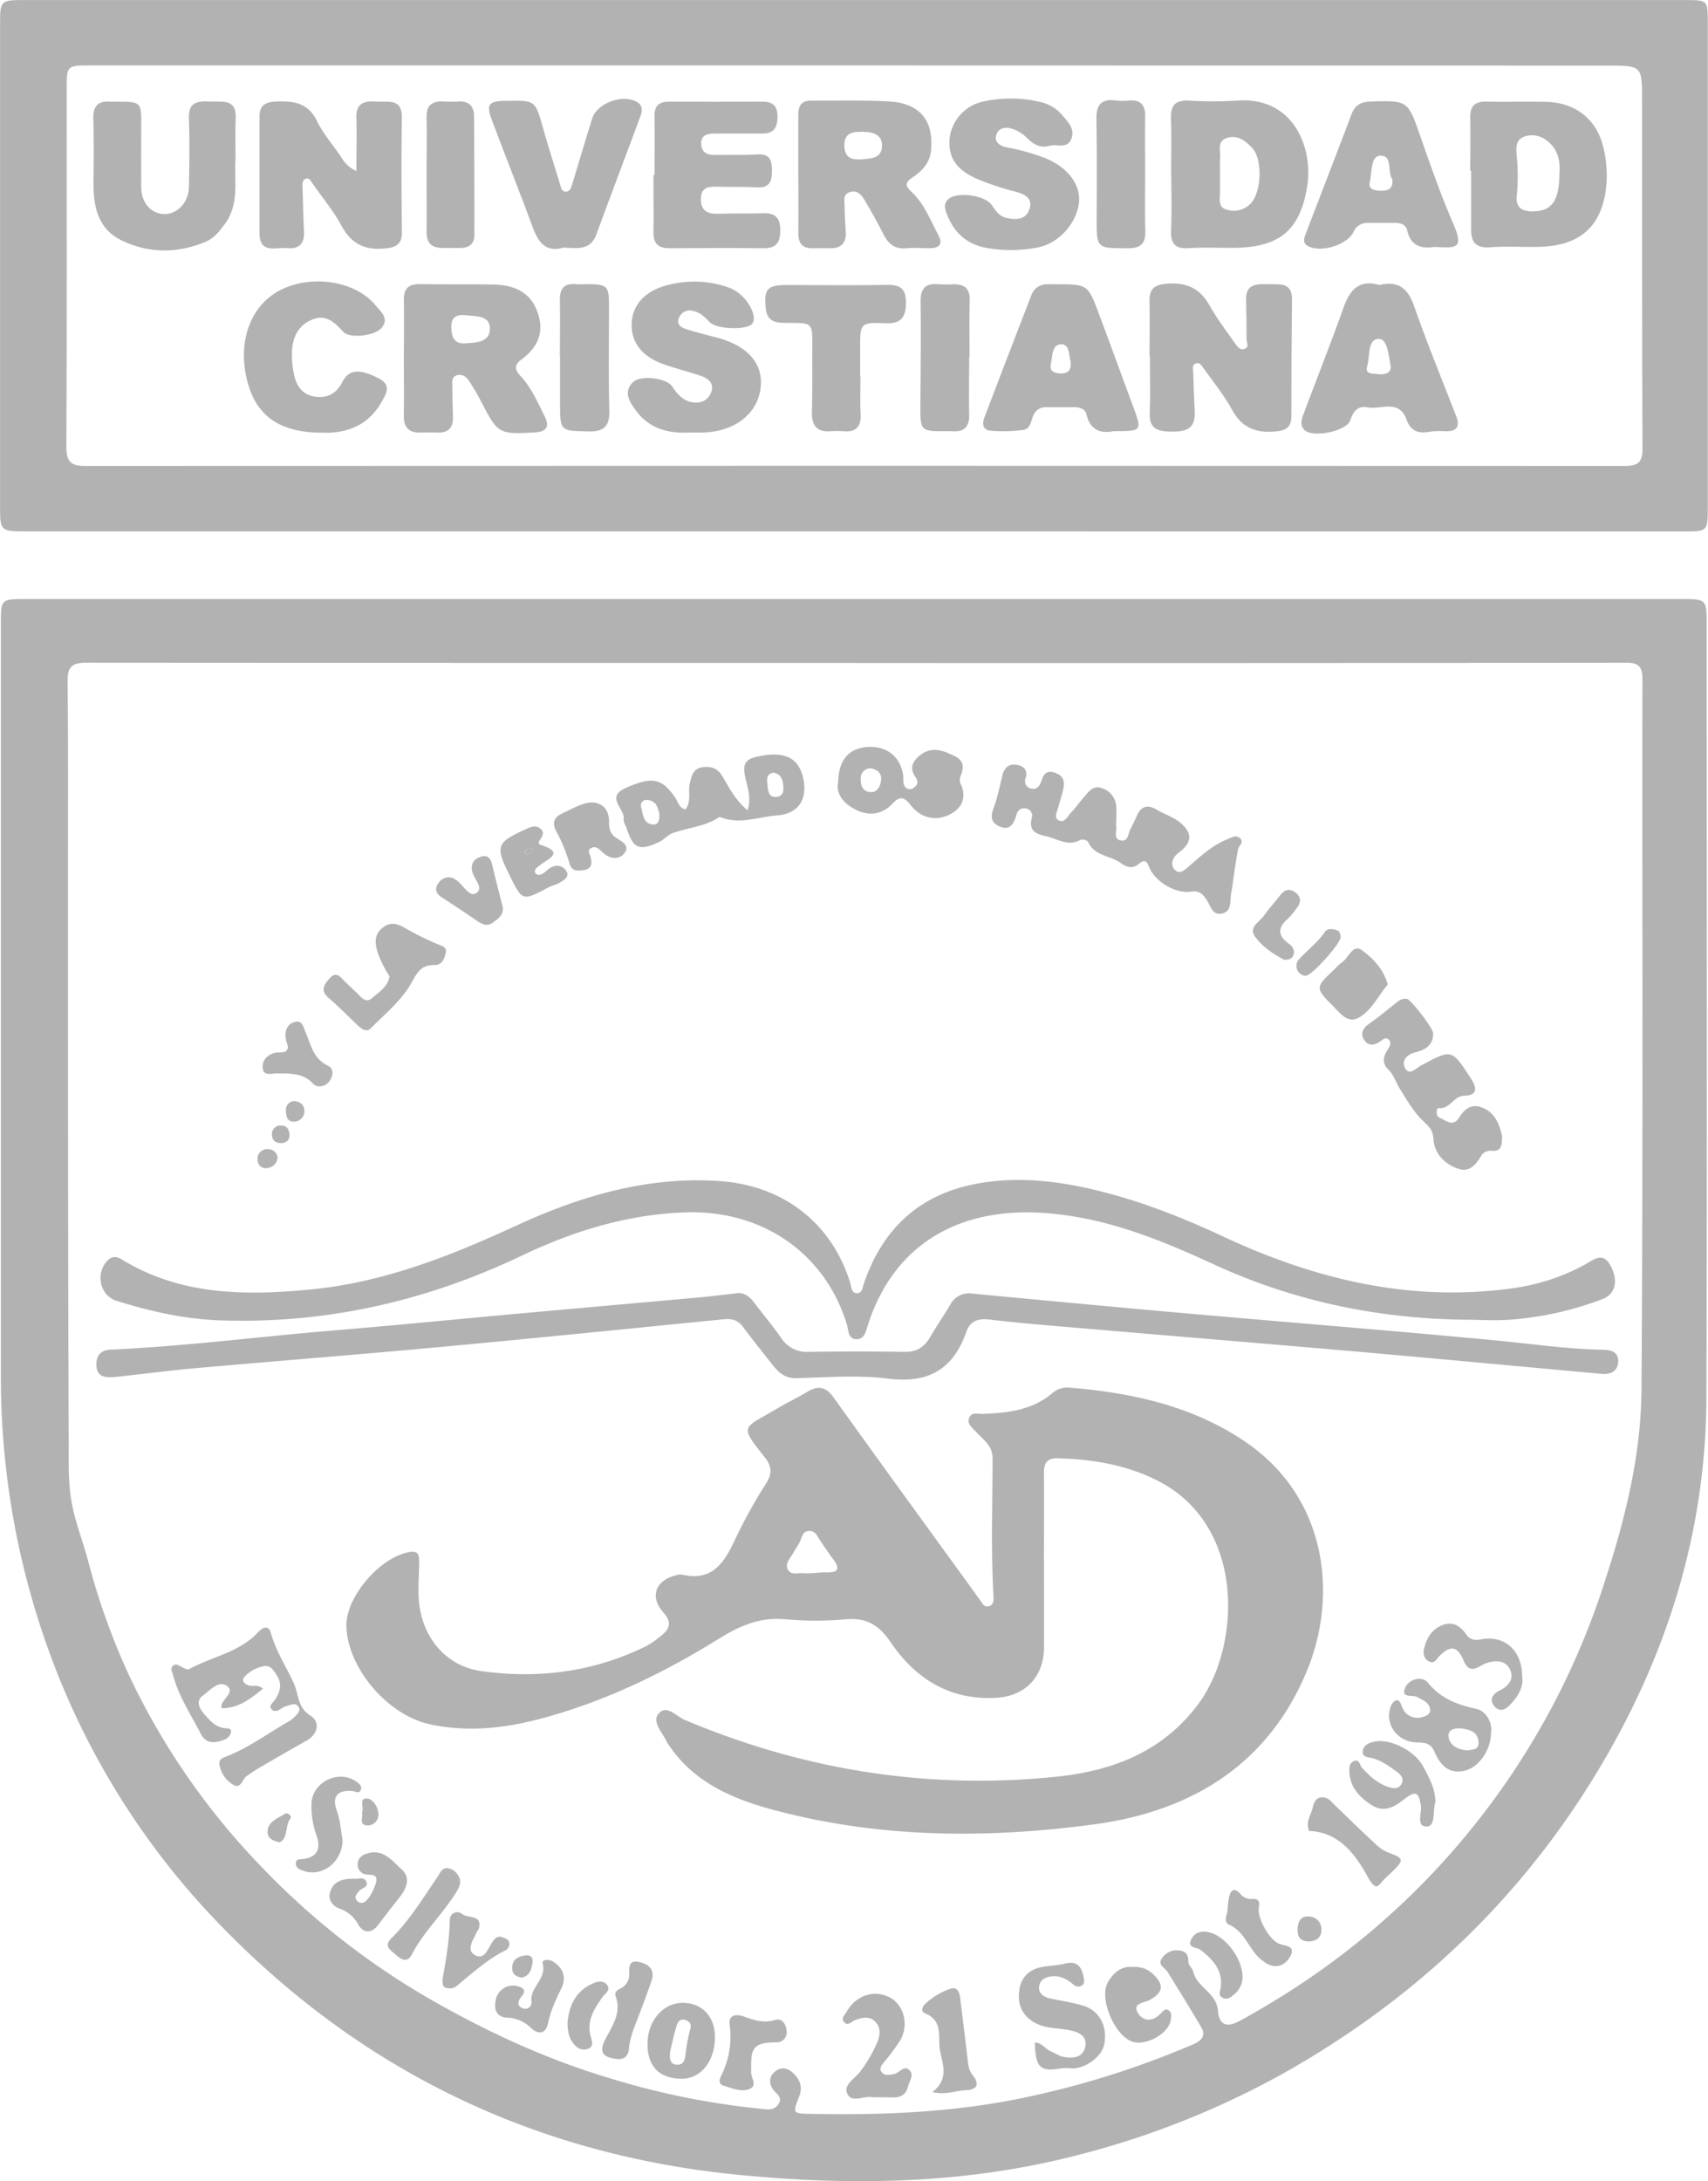 <svg id="Capa_1" data-name="Capa 1" xmlns="http://www.w3.org/2000/svg" viewBox="0 0 578.35 738.49"><defs><style>.cls-1{fill:#b2b2b2;}</style></defs><title>Sin títu1</title><path class="cls-1" d="M299.28,248.33H579.15c9.06,0,9,0,9,8.91,0,87.12.17,174.25-.09,261.38-.14,45.94-13.57,88.36-37.47,127.62C524.53,689.09,489,722.63,445,747.4a290,290,0,0,1-70.16,27.85c-38,9.84-76.65,10.37-115.13,6.55C191.57,775,133.18,746.87,85.64,698.12a259.71,259.71,0,0,1-58.56-92.85,271.26,271.26,0,0,1-16.52-94.34q0-127.92,0-255.84c0-6.36.44-6.76,7.74-6.76Zm1,21.66v0q-130.35,0-260.68-.09c-4.92,0-6.51,1.3-6.46,6.23.24,22.89.12,45.77.13,68.66,0,63.27,0,126.54.25,189.81,0,6.36-.18,12.76.93,19.2,1.2,7,3.87,13.47,5.64,20.2A230.29,230.29,0,0,0,54.49,613.9a240.72,240.72,0,0,0,43.44,62.78,256,256,0,0,0,61.62,47.78c18.09,10.09,36.85,18.59,56.78,24.57a261.52,261.52,0,0,0,50.85,10.39c2.34.21,5.1,1,6.69-1.51s-1-3.54-2-5.17c-1.36-2.16-1.12-4.34.91-5.94s4.19-1.13,6.06.62c2.4,2.25,3.23,4.82,2,8-2.28,5.78-2.23,5.67,4.3,5.8,25.18.49,50.15-.59,74.9-6.14a299.94,299.94,0,0,0,54.37-17.47c2.54-1.1,4.29-2.79,2.66-5.59-3.72-6.38-7.64-12.66-11.53-18.95-.89-1.43-3.44-2.23-1.85-4.53a6,6,0,0,1,5.77-2.65c2.47.16,3.19,1.68,3.19,3.7,0,1.47,1.37,2.25,1.62,3.4,1.2,5.39,7.92,7.24,8.37,13.22.36,4.81,2.86,5.94,7.23,3.61s8.46-4.77,12.59-7.3A257.46,257.46,0,0,0,553.75,580.66c6.84-21,12.16-42.48,12.32-64.45.56-80.28.21-160.57.32-240.85,0-4.05-1.17-5.45-5.44-5.45Q430.62,270.07,300.27,270Z" transform="translate(-10.25 -45.51)"/><path class="cls-1" d="M299.52,225.43H18c-7.2,0-7.73-.48-7.73-7.44q0-82.23,0-164.46c0-7.85.22-8,8.26-8H581c7.44,0,7.52.09,7.52,7.43q0,82.23,0,164.45c0,8-.1,8.05-8.11,8.05Zm.4-157.77v0q-129.77,0-259.52,0c-7.36,0-7.57.22-7.57,7.46,0,40.6.09,81.2-.1,121.79,0,4.91,1.48,6.37,6.39,6.36q260.64-.13,521.29,0c4.78,0,6.05-1.47,6-6-.18-39.3-.13-78.61-.14-117.92,0-11.63,0-11.63-11.93-11.63Z" transform="translate(-10.25 -45.51)"/><path class="cls-1" d="M363.76,574.55c0,9.6.05,19.2,0,28.8-.07,9.85-6.3,16.44-16.19,17-15.86.9-27.52-6.62-35.87-19-4-5.85-8.22-8.17-15.17-7.58a112.27,112.27,0,0,1-20.25,0c-8.61-.85-15.52,2.18-22.54,6.54-18.45,11.46-37.93,20.93-59,26.73-12.73,3.51-25.68,5.15-38.92,2.28-14.14-3.06-27.71-18.7-28.27-33-.38-9.9,11.21-23.57,21.35-25.32,3.32-.58,3.29,1.46,3.27,3.6,0,4.24-.44,8.51-.1,12.72,1,12.37,9,22.32,21.24,24,19.29,2.68,38.15.25,55.82-8.5a29.68,29.68,0,0,0,5-3.51c2.95-2.32,3.69-4.58.75-7.85-4.8-5.34-2.65-11,4.47-12.65a3.77,3.77,0,0,1,1.67-.2c10.41,2.5,14.46-4,18.12-11.82a168.82,168.82,0,0,1,10.47-18.94c2.19-3.44,2-5.92-.41-8.94-8.81-11.12-7.45-9.59,4.1-16.43,3.37-2,6.93-3.7,10.29-5.72,3.71-2.24,6.29-1.77,8.95,1.94,16.4,22.91,33,45.68,49.53,68.51.76,1.05,1.33,2.52,2.89,2.16,1.9-.44,1.75-2.26,1.68-3.66-.85-15.5-.31-31-.29-46.5,0-4.39-3.34-6.36-5.74-9.07-1.2-1.36-3.09-2.53-2.14-4.67.88-2,2.89-1.21,4.5-1.26,8.54-.3,16.87-1.23,23.7-7.08a7.63,7.63,0,0,1,5.76-1.8c21.18,1.76,41.53,6.16,59.42,18.28,27.7,18.75,31.69,52,20.78,78-13.24,31.59-39.21,47.19-71.85,51.58-36.57,4.93-73.42,4.71-109.45-5.12-13.89-3.79-26.84-9.64-35-22.34-.1-.16-.22-.31-.3-.47-1.4-3.11-5.09-6.64-2.83-9.47,2.67-3.35,6,.79,8.82,2,40.3,17,82.18,23.75,125.89,19.28,19.26-2,35.94-8.49,47.9-24.34,14.64-19.39,16.5-60.37-13.26-75.73-10.68-5.51-22.26-7.44-34.21-7.74-3.89-.1-4.65,2-4.61,5.26.11,10,0,19.94,0,29.9Zm-79,3.62c2-.12,3.66-.34,5.34-.28,4.24.13,4.57-1.45,2.25-4.49-1.56-2.07-3-4.23-4.43-6.37-.92-1.37-1.51-3.16-3.55-3.17-2.54,0-2.54,2.27-3.36,3.84-.68,1.3-1.57,2.5-2.27,3.79-.92,1.74-2.88,3.4-1.67,5.51,1.09,1.91,3.37,1,5.17,1.16C283.21,578.22,284.15,578.17,284.79,578.17Z" transform="translate(-10.25 -45.51)"/><path class="cls-1" d="M506.6,492.34c-29.79-.34-58.31-6.28-85.42-18.78-19-8.78-38.51-16.6-59.95-17.5-26.69-1.12-48.34,10.86-57.08,38-.67,2.08-1.11,4.87-3.81,4.88-3,0-2.73-3.07-3.33-5-7.41-24.22-28.74-38.9-54.95-37.94-19.49.71-37.73,6.35-55,14.58-32.19,15.35-65.84,23.12-101.64,22-12.33-.38-24.16-3-35.78-6.67-5.76-1.85-7.18-9.62-2.77-13.8,1.55-1.46,3.1-1.1,4.61-.18,20,12.26,42.11,12.32,64.29,10.13,24.54-2.41,47.1-11.34,69.31-21.59,21.71-10,44.43-16.78,69-15.06,21.4,1.5,37.8,14.17,44.07,34.45.41,1.32.33,3.36,2.17,3.48s2-1.92,2.45-3.23c6.2-18.29,18.51-30.09,38-33.78,12.71-2.41,25.42-1.26,38,1.55,16,3.57,31.06,9.47,45.86,16.38,30.88,14.41,63.15,22.2,97.6,17.45a70.79,70.79,0,0,0,24.92-8.17c2.69-1.49,5.66-4.13,8.14,0,3.09,5.15,2.14,10-2.3,11.77a111,111,0,0,1-31.14,7C516.77,492.73,511.67,492.34,506.6,492.34Z" transform="translate(-10.25 -45.51)"/><path class="cls-1" d="M259.24,483.44c2.49-.52,4.58.68,6.3,3,3,4,6.27,7.82,9.12,11.92a10.28,10.28,0,0,0,9.4,4.86q16.32-.24,32.65,0c4.16.07,6.63-1.8,8.56-5.1,2.16-3.67,4.56-7.19,6.74-10.85a7.14,7.14,0,0,1,7.45-3.78c24.64,2.33,49.28,4.66,73.93,6.83,34.35,3,68.72,5.76,103.05,9,12.32,1.16,24.57,3,37,3.2,2.7.05,5,1.06,4.74,4.2s-2.63,4.22-5.63,3.95c-27-2.46-54.1-5-81.16-7.39-31.37-2.74-62.76-5.31-94.14-8-10.64-.91-21.3-1.73-31.91-3-4-.46-6.62.53-7.92,4.26C333,509.06,324.71,514,311,512.29c-10.15-1.29-20.62-.45-30.93-.16-4.05.12-6.21-1.95-8.32-4.63-3.32-4.23-6.71-8.42-9.91-12.73-1.64-2.23-3.67-2.86-6.32-2.6-31.9,3.16-63.78,6.4-95.69,9.36-27.62,2.56-55.27,4.74-82.91,7.17-7.83.69-15.64,1.69-23.46,2.55-1.68.19-3.35.46-5,.53-2.82.13-5.36-.2-5.56-3.84-.18-3.39,1.36-5.31,4.82-5.47,25.29-1.15,50.4-4.42,75.61-6.51,21.48-1.78,42.93-3.92,64.39-5.86,19.79-1.8,39.58-3.53,59.37-5.32C251,484.42,254.87,483.92,259.24,483.44Z" transform="translate(-10.25 -45.51)"/><path class="cls-1" d="M388.22,323.24a20.17,20.17,0,0,0,0,2.2c.19,1.68-1,4.2,1.56,4.64s2.42-2.29,3.22-3.81,1.52-3,2.17-4.49c1.41-3.28,3.6-4,6.7-2.16,2.71,1.61,5.8,2.5,8.27,4.63,3.65,3.14,3.74,6.1.15,9.24a13.52,13.52,0,0,0-2.09,1.81c-1.1,1.42-1.51,3.16-.27,4.57,1.54,1.77,3.15.46,4.37-.59,4.24-3.63,8.25-7.51,13.59-9.64,1.4-.56,2.8-1.55,4.16-.38,1.66,1.42-.33,2.51-.57,3.78-1,5-1.5,10.1-2.37,15.12-.42,2.41.29,5.77-2.88,6.61-3.43.91-4-2.46-5.38-4.56-1.24-1.93-2.53-3.26-5.43-2.81-5.14.8-12.22-3.51-14.08-8.4-.94-2.45-1.83-2.34-3.53-.94-2.11,1.73-4.06,1.1-6.09-.37-3.54-2.56-9-2.34-11.05-7.2a2.77,2.77,0,0,0-2.55-.63c-4.27,2.41-7.75-.37-11.61-1.21s-5.89-2-4.92-6.14a2.45,2.45,0,0,0-2.1-3.29,2.57,2.57,0,0,0-3,2c-.91,3.19-2.31,5.92-6.19,3.91-3.63-1.89-1.93-4.94-1-7.78s1.58-6.05,2.31-9.1c.58-2.43,1.88-4.16,4.62-3.81,2.54.32,4.17,1.59,3.31,4.55a2.55,2.55,0,0,0,1.81,3.51c2.09.52,3-1,3.57-2.67.7-2.16,1.64-3.61,4.44-2.72s3.44,2.7,3,5.12c-.41,2.17-1.17,4.26-1.7,6.41-.38,1.55-1.69,3.64,0,4.57,2.11,1.16,3.1-1.38,4.29-2.61,1.55-1.59,2.79-3.47,4.28-5.13,1.69-1.88,3.13-4.38,6.45-3a6.94,6.94,0,0,1,4.56,6.4c.11,1.47,0,2.95,0,4.43Z" transform="translate(-10.25 -45.51)"/><path class="cls-1" d="M99.28,617.26c-4.31,3.57-8.36,6.61-13.92,6.62a3.69,3.69,0,0,1-.18-.87c.57-2.33,4.61-4.68,2-6.63-2.91-2.16-5.77,1.48-8.13,3.14-2.88,2-1.06,4.75.67,6.71s3.49,3.89,6.31,4.37c1,.17,2.66-.16,2.45,1.44a3.73,3.73,0,0,1-2,2.39c-3.1,1.21-6.34,1.85-8.25-1.9-3.33-6.52-7.48-12.66-9.38-19.84-.27-1.07-1-2.14-.14-3.11s2-.28,3,.29c.76.44,2,1.08,2.53.79,7.72-4.23,17-5.66,23.3-12.41,1.91-2.07,3.72-2.49,4.47.26,1.69,6.14,5.22,11.36,7.78,17.06,1.67,3.71,1.07,8,5.68,10.91,3.18,2,2.59,6.2-1.61,8.5-5.07,2.78-10.06,5.72-15.05,8.63-1.76,1-3.5,2.13-5.15,3.33-1.47,1.07-1.8,4.47-4.53,2.8a9.72,9.72,0,0,1-4.56-6.7c-.34-2,1.15-2.35,2.61-2.93,7.53-3,14-7.88,20.93-11.81A7.58,7.58,0,0,0,109.8,627c1-1,2.5-2.13,1.45-3.72-.86-1.31-2.39-.6-3.62-.26a7.33,7.33,0,0,0-2,.89c-1.16.74-2.44,1.5-3.49.23-.9-1.1.37-2,1-2.84,2-2.77,2.8-5.63.74-8.72-1-1.56-2.16-3.43-4.32-2.94a11.67,11.67,0,0,0-6.66,3.76c-1,1.25.24,2.33,1.67,2.79S97.5,615.67,99.28,617.26Z" transform="translate(-10.25 -45.51)"/><path class="cls-1" d="M518.86,430.15c-.05,2.93,0,5.27-3.48,5a3.72,3.72,0,0,0-3.73,1.95c-1.75,2.77-3.77,5.42-7.6,4.13-4.8-1.62-8.11-5.24-8.42-10.06-.2-3.05-1.36-4.1-3.37-6-3.29-3.09-5.63-7.22-8.05-11.1-1.34-2.15-2-4.65-3.94-6.53-2.29-2.26-1.47-4.68.08-7,.61-.93,1.1-2.12.15-3-1.11-1.1-2,0-2.91.58-1.92,1.26-3.89,1.75-5.37-.46s-.5-4,1.66-5.55c3.05-2.14,5.93-4.51,8.83-6.84,1.19-.95,2.33-1.88,4-1.54,1.35.29,8.77,9.89,8.81,11.57.11,4.16-2.66,5.67-6.24,6.58-2.74.69-4.6,2.89-3.21,5.32,1.5,2.62,3.67,0,5.22-.84,10.67-5.78,10.51-5.76,17.23,4.63,2.28,3.53,1.35,5.42-2.4,5.51s-4.77,4.54-8.66,4.19c-.92-.09-1.08,2.67.1,3.17,2.12.89,4.66,3.47,6.8,0,1.75-2.82,4.11-4.68,7.41-3.46C516.51,422,518,426.27,518.86,430.15Z" transform="translate(-10.25 -45.51)"/><path class="cls-1" d="M242.38,319.56c2.08-2.74.76-6.05,1.48-9,.6-2.41,1.08-4.75,4.1-5.26s5.36.34,7,3.19c2.28,3.88,4.35,8,8.43,11.35,1.52-4.65-.39-8.48-1-12.28-.6-3.65.74-5.05,4.06-5.82,8.73-2,13.75-.06,15.53,6.29,2.07,7.38-.88,13-8.59,13.56-6.31.45-12.7,3.21-19.14.61a.72.72,0,0,0-.55,0c-4.72,3.2-10.47,3.49-15.65,5.38-1.68.62-3,2.24-4.62,3-6.71,3.17-8.76,2.27-11-4.62-.34-1.05-1.16-2.14-1-3.12.47-3.47-6.13-7.37.39-10.38,9.31-4.29,12.68-3.47,17.28,3.44C239.9,317.19,240.17,319.08,242.38,319.56Zm-8.83,1.82c-.44-2.33-1-4.73-4.07-5a1.89,1.89,0,0,0-2.12,2.5c.62,2.36.66,5.47,4,5.79C233.31,324.82,233.52,323,233.55,321.38ZM272,307.11c-2.65.73-1.94,2.82-1.83,4.54.13,1.89.54,4,3.13,3.66,2.16-.26,2.37-2.11,2.16-3.85C275.26,309.37,274.67,307.45,272,307.11Z" transform="translate(-10.25 -45.51)"/><path class="cls-1" d="M294.09,310c.21-7.3,3.7-11.11,9.78-11.57,6.51-.49,11.28,3.24,12.2,9.56.2,1.42-.27,3,.89,4.2a1.94,1.94,0,0,0,2.55.12c1.67-.94,1.71-2.28.72-3.72-2-2.87-1.13-5.14,1.36-7.21,4.08-3.37,8-1.81,12,.17,3,1.49,3.14,3.75,2,6.51a3.68,3.68,0,0,0-.14,2.66c2.44,5.16.3,8.85-4.31,10.87-4.78,2.08-9.48.45-12.52-3.48-2.26-2.91-3.77-3.06-6.07-.58-3.53,3.79-7.93,4.34-12.29,2.24S293.14,314.32,294.09,310Zm11.19-4.34a3.28,3.28,0,0,0-3.57,3.45c-.08,2.14.49,4.25,3,4.56s3.55-1.72,3.86-3.79C308.94,307.5,307.57,306.13,305.28,305.67Z" transform="translate(-10.25 -45.51)"/><path class="cls-1" d="M142.17,376.09a37.3,37.3,0,0,1-4.06-8.17c-1-3.28-1.13-6.2,1.89-8.45s5.5-.88,8.24.74a107.41,107.41,0,0,0,9.87,4.85c1.49.69,3.62.89,3.07,3.14-.47,1.93-1.25,4.1-3.88,4.07-4.38-.06-5.64,2.25-7.72,6-3.3,5.92-9,10.6-13.93,15.53-1.35,1.35-3.15-.07-4.4-1.26-3.24-3.06-6.35-6.26-9.73-9.16-2.85-2.46-1.61-4.4.25-6.53,2.46-2.8,3.8-.39,5.35,1.07,1.35,1.27,2.67,2.57,4,3.81s2.94,3.64,5.11,1.72S141.5,379.73,142.17,376.09Z" transform="translate(-10.25 -45.51)"/><path class="cls-1" d="M360.66,737.07c2.31,0,3.41,2.07,5.22,2.86,1.52.67,3,1.73,4.54,2,3.11.57,6.46.3,7.29-3.33.86-3.8-2.3-5.12-5.34-5.72-4.29-.86-8.73-.36-12.75-3.16-4.23-3-4.82-6.86-4.11-11,.65-3.83,3.41-6.47,7.52-7.22,2.57-.47,5.24-.5,7.76-1.15,4.35-1.11,5.78,1.2,6.4,4.74.15.9.39,1.92-.46,2.58a2.33,2.33,0,0,1-3.07-.29c-2.08-1.7-4.31-3-7.12-2.73-2.25.19-4.17,1.19-4.44,3.49s1.57,3.54,3.77,4c3.83.85,7.76,1.35,11.47,2.56,5.35,1.74,8,7.15,6.8,13-.83,4.17-6.31,8.23-11,8.13a17.84,17.84,0,0,0-3.34-.07C362.46,747.1,360.9,745.65,360.66,737.07Z" transform="translate(-10.25 -45.51)"/><path class="cls-1" d="M305.78,755.61c-2.77-.74-7,2.15-8.61-1.18-1.5-3.1,2.76-5.24,4.47-7.68a46.52,46.52,0,0,0,5.76-10c.86-2.25,1.2-4.75-.8-6.75s-4.38-1.42-6.78-.54c-1.22.44-2.54,2.33-3.88.52-.92-1.26.46-2.39,1.08-3.47,3.09-5.39,9.1-7.4,14.31-4.82,4.87,2.41,6.8,9.14,3.84,14.47a64.27,64.27,0,0,1-5.25,7.15c-.88,1.17-2.28,2.41-1.06,3.86,1,1.22,2.72.87,4.23.54,1.72-.36,3.14-3,5-1.38s.06,3.8-.39,5.69c-.6,2.49-2.31,3.66-4.92,3.63C310.49,755.59,308.24,755.61,305.78,755.61Z" transform="translate(-10.25 -45.51)"/><path class="cls-1" d="M515.09,632.53c-.08,5.69-4.24,11.49-9,12.53-5.55,1.22-8.31-2.24-10.19-6.59-1.17-2.71-3.16-3-5.84-3-6.72-.12-11.12-6.35-8.87-12.23a3.64,3.64,0,0,1,1.67-2c1-.36,1.53.66,1.91,1.55a8.18,8.18,0,0,0,1.26,2.44,5.62,5.62,0,0,0,6.15,1.55c1.32-.4,2.6-1.11,2.32-2.67-.42-2.28-2.56-3-4.32-4-1.54-.91-5.74.57-4.11-3.18,1.36-3.12,5.85-4,7.65-1.74,4.38,5.4,9.8,7.43,16.35,8.89C513.42,624.78,515.81,628.72,515.09,632.53Zm-7.91,5.63c1.47-.34,3.83,0,3.73-2.68-.12-3.52-2.94-4.39-5.79-4.74-2.11-.26-4.73.29-4.36,2.84C501.18,636.52,503.83,637.91,507.18,638.16Z" transform="translate(-10.25 -45.51)"/><path class="cls-1" d="M229.51,737.68c-.06-7.86,5.18-14,11.9-14.06,6.46,0,10.84,4.55,10.93,11.38.1,8.17-4.68,14.32-11.16,14.32C233.6,749.32,229.56,745.29,229.51,737.68Zm7.67,2.36c-.29,2.62,0,4.33,2.17,4.52s2.75-1.33,3-3.2a55.66,55.66,0,0,1,1.55-8.53c.55-1.87.14-2.83-1.56-3.38-2-.66-2.7.87-3.1,2.27C238.37,734.72,237.73,737.78,237.18,740Z" transform="translate(-10.25 -45.51)"/><path class="cls-1" d="M393.75,711.48a9,9,0,0,1,7,2.47c3.82,3.67,3.34,6.22-1.29,8.74-1.72.94-6,1-3.86,4.42,1.79,2.89,5,2.91,7.62.2.75-.76,1.57-2,2.77-1.12s.84,2.38.6,3.61c-.87,4.4-8.43,8.46-12.85,7-6.19-2.09-11.51-14.89-8.28-20.25C387.34,713.37,390,711.11,393.75,711.48Z" transform="translate(-10.25 -45.51)"/><path class="cls-1" d="M325.94,753.85c5.9-4.5,3.37-9.65,2.58-14.26-.75-4.32,1.2-9.94-5-12.38-1.67-.66-.95-2.28,0-3.21a23.59,23.59,0,0,1,8.51-5.12c2.39-.83,3.12,1.2,3.36,3.22.83,6.93,1.74,13.84,2.52,20.77.21,1.85.4,3.62,1.63,5.16,2.58,3.25,1.57,5.08-2.47,5.2C333.82,753.33,330.63,754.9,325.94,753.85Z" transform="translate(-10.25 -45.51)"/><path class="cls-1" d="M458.41,654.07c1.68.12,2.55,1.38,3.61,2.41,4.55,4.4,9.08,8.81,13.72,13.11a14.37,14.37,0,0,0,4.53,3.14c5.38,1.95,5.55,2.4,1.37,6.53-.79.79-1.6,1.55-2.43,2.3-2.18,2-2.71,5-5.85-.65-3.78-6.77-9-14.58-18.82-15.42-.36,0-1,0-1-.11-1.28-2.87.58-5.31,1.24-7.91C455.2,655.67,455.88,653.83,458.41,654.07Z" transform="translate(-10.25 -45.51)"/><path class="cls-1" d="M264.6,744.07c0,1.93,0,2.31,0,2.67-.31,2,2.31,4.76-.45,6s-5.84-.17-8.68-1c-1.9-.52-1.82-1.85-1-3.49a29.19,29.19,0,0,0,2.87-17c-.56-4.07,2.76-3.72,4.8-3,3.53,1.27,6.71,2.37,10.62,1.16,2.34-.72,3.71,1.56,3.84,3.72a3.39,3.39,0,0,1-3.69,3.88C266.2,737.05,264.67,738.61,264.6,744.07Z" transform="translate(-10.25 -45.51)"/><path class="cls-1" d="M496.25,654.74a3.68,3.68,0,0,1,0,1.1c-.93,2.85.23,8-2.9,8.1-3.7.07-1.53-4.65-2-7.23-.77-4.57-1.74-5.05-5.91-1.81-3.43,2.66-6.74,4.42-11,1.61-4.06-2.7-7.05-6-7.27-11.09-.07-1.47,0-3.16,1.74-3.7s1.74,1.41,2.51,2.27c2.47,2.77,5.21,5.26,8.8,6.5,1.55.53,3.52.92,4.55-.89s-.15-3.21-1.56-4.24c-2.56-1.85-5.13-3.71-8.27-4.58-1.36-.37-3.36-.2-3.25-2.26s2-2.9,3.92-3.32c5.13-1.14,13.61,2.9,16.53,8.4C494.05,647.07,496,650.64,496.25,654.74Z" transform="translate(-10.25 -45.51)"/><path class="cls-1" d="M130.42,681.62c1.2.15,3.06-.78,3.84.9.93,2-1.43,2.17-2.32,3.17s-1.91,2.14-.83,3.34c1.38,1.53,2.95.46,3.78-.68a16.68,16.68,0,0,0,2.65-5.38c.88-3.46-2.13-2.38-3.86-2.92a3.38,3.38,0,0,1-2.32-3.43c0-1.9,1.46-3,3.09-3.52,5.6-1.85,8.66,2.57,11.89,5.43,2.88,2.56,1.73,6.07-.52,9-2.49,3.2-5,6.36-7.43,9.61-2.26,3.06-5,3-6.73.14a11.41,11.41,0,0,0-6.38-5.54c-2.37-.83-4.11-3-3.22-5.71C123.3,682.23,126.62,681.51,130.42,681.62Z" transform="translate(-10.25 -45.51)"/><path class="cls-1" d="M160.07,715.74c1.2-6.77,2.39-13.47,2.5-20.33a2.52,2.52,0,0,1,4.09-1.92c1.91,1.66,7,.08,5.73,5-.08.34-.42.61-.57.94-1.18,2.63-3.83,6.16-.91,7.94,3.47,2.12,4.62-2.35,6.21-4.56.87-1.21,1.72-1.92,3.22-1.39,1.06.37,2.22.75,2.39,2a2.62,2.62,0,0,1-1.71,2.62c-5.86,3-10.69,7.4-15.72,11.53a3.89,3.89,0,0,1-4.14.92C159.85,718,160.25,716.73,160.07,715.74Z" transform="translate(-10.25 -45.51)"/><path class="cls-1" d="M210.33,336.12c.53,2.17-.13,3.7-2.52,4-2,.25-3.92.55-4.76-2.37a55.61,55.61,0,0,0-4.39-10.7c-1.63-3.07-.79-4.84,2.09-6.2,2.2-1,4.34-2.22,6.61-3,5.22-1.9,9.21.62,9.13,6,0,2.51.4,4.09,2.63,5.49,1.7,1.07,4.63,2.53,2.52,5.09-1.89,2.28-4.68,1.89-7,0-1.26-1.05-2.39-2.81-4.27-1.74C208.86,333.48,210.2,334.93,210.33,336.12Z" transform="translate(-10.25 -45.51)"/><path class="cls-1" d="M480.16,378.86c-3.09,3.58-5.18,8.35-9.44,11-3.94,2.46-6.48-1.09-8.91-3.54-6.32-6.36-6.3-6.39.36-12.69a18.52,18.52,0,0,1,2.44-2.26c2.31-1.48,3.68-6.41,6.79-4.15C475,369.88,478.65,373.4,480.16,378.86Z" transform="translate(-10.25 -45.51)"/><path class="cls-1" d="M192.4,341.75c1.92-.08,2.74-1.5,4-2.29,2.07-1.33,4.26-1,5.5.79,1.51,2.16-.74,3.24-2.26,4.18-1.09.66-2.45.88-3.59,1.48-8.9,4.74-8.89,4.75-13.14-3.81-5.11-10.32-4.75-11.26,6.06-16.15,1.45-.66,2.84-1,4.2.06s1,2.21.23,3.42c-.46.71-1.42,1.71,0,2.16,8.17,2.59,2.49,4.63-.23,6.81-.84.68-2,1.19-1.75,2.53C191.47,341.3,192.14,341.55,192.4,341.75Zm-3.1-9.18a5.16,5.16,0,0,0-1.23,1.33.67.67,0,0,0,.88.9,3.1,3.1,0,0,0,1.54-1.31C190.81,332.91,190.3,332.54,189.3,332.57Z" transform="translate(-10.25 -45.51)"/><path class="cls-1" d="M525.66,612.91c.63,4-1.59,7.34-4.57,10.29-1.5,1.49-3.4,1.76-4.88-.06s-.89-3.45.89-4.73c.75-.54,1.66-.85,2.42-1.38,2-1.41,3.1-3.3,2.27-5.71-.91-2.67-3.18-3.57-5.81-3.28a10.63,10.63,0,0,0-4.17,1.4c-2.79,1.67-4.49,1.73-6-1.78-2.08-4.93-4.5-5.17-8.22-1.37-1,1-1.64,2.74-3.52,1.71-1.71-.94-2-2.65-1.6-4.35.85-3.55,2.67-6.58,6.26-7.95s6.09.43,8.07,3.27c1.2,1.71,2.79,2,4.9,1.61C519.52,599,525.61,604.22,525.66,612.91Z" transform="translate(-10.25 -45.51)"/><path class="cls-1" d="M107.75,399.77a16.71,16.71,0,0,1-.87-3.54c0-2.17.87-4.09,3.13-4.69,2.61-.7,2.91,1.58,3.62,3.23,1.86,4.3,2.59,9.17,7.7,11.59,2.11,1,1.75,3.57.38,5.34s-4,2.25-5.45.72c-3.55-3.85-8-3.37-12.41-3.46-1.78,0-4.63,1.06-4.68-2.22,0-2.42,1.59-4,4-4.72C104.86,401.49,107.64,402.65,107.75,399.77Z" transform="translate(-10.25 -45.51)"/><path class="cls-1" d="M180.49,352.63c.35,2.67-1.62,4-3.39,5.28s-3.44.65-5.12-.49c-4-2.73-8-5.42-12-8-2.2-1.39-2.7-3-1.18-5a4,4,0,0,1,5.87-1c2.36,1.57,4.49,6,6.78,4.53,2.9-1.81-1-5-1.38-7.76-.33-2.47.76-3.87,2.95-4.6,2.42-.79,3.38.57,3.88,2.65C178,343,179.28,347.83,180.49,352.63Z" transform="translate(-10.25 -45.51)"/><path class="cls-1" d="M126.25,668.35c0,7.61-6.87,12.73-13,10.65-1.23-.42-2.67-.82-2.82-2.31-.2-2,1.54-1.62,2.73-1.79,4.84-.72,5.64-3.89,4.35-7.7a29.21,29.21,0,0,1-1.77-11.34c.45-7,9-11.17,14.89-7.34,1.13.74,2.36,1.65,1.79,3.05s-1.87.43-2.93.34c-4.95-.45-6.93,2-5.21,6.57C125.55,662,125.65,665.65,126.25,668.35Z" transform="translate(-10.25 -45.51)"/><path class="cls-1" d="M425.81,693.09c.11-1,.21-2.85.51-4.66.49-2.91,1.68-4.29,4.19-1.41a4.61,4.61,0,0,0,4,1.41c2.1,0,2.31,1.06,2,2.9-.66,3.52,3.63,11.21,7,12.35,2.29.77,5.56.69,3.6,4.27-1.53,2.79-4.4,4.21-7.61,2.54a14.12,14.12,0,0,1-4.57-4c-2.54-3.34-4.2-7.38-8.43-9.29C425,696.59,425.11,695.19,425.81,693.09Z" transform="translate(-10.25 -45.51)"/><path class="cls-1" d="M161.47,678a4.7,4.7,0,0,1,3.69,2.18c1.27,1.67,1.12,3.35.09,5.12-4.53,7.76-11.37,13.91-15.53,21.93-1.57,3-3.62,1.77-5.43.13s-4.29-2.86-1.42-5.69c6.22-6.15,10.66-13.62,15.57-20.74C159.27,679.71,159.67,678.19,161.47,678Z" transform="translate(-10.25 -45.51)"/><path class="cls-1" d="M178,723.54a6,6,0,0,1,8.08-5.39c2.68,1,1.48,2.37.43,3.76s-1.07,2.93.77,3.55a2.13,2.13,0,0,0,2.94-2.32c-.61-4.81,5.21-7.59,3.78-12.81-.41-1.49,2.22-1.51,3.53-.67,3.46,2.2,4.58,5.41,2.81,9.05-1.84,3.8-3.65,7.57-4.49,11.73-.78,3.81-3.38,3.94-5.68,1.8a12.16,12.16,0,0,0-8.33-3.6C179.31,728.51,177.44,726.77,178,723.54Z" transform="translate(-10.25 -45.51)"/><path class="cls-1" d="M218.85,742.58c-4.86-.54-5.7-2.65-3.61-6.67,2.34-4.47,5.51-8.88,3.5-14.46-.6-1.65.76-2.23,1.93-2.87A5,5,0,0,0,223.3,714c0-2.21-.32-5,3.28-4.22,3.26.7,5.58,2.55,4.3,6.34-1.42,4.19-3,8.35-4.58,12.48-1.36,3.44-2.75,6.85-3.1,10.59C222.94,742,221.23,743,218.85,742.58Z" transform="translate(-10.25 -45.51)"/><path class="cls-1" d="M445.05,370.45c-3.5-1.84-7.31-4.29-9.87-7.9-2.21-3.13,1.5-4.83,3-6.94,1.68-2.42,3.73-4.6,5.52-6.95,1.51-2,3.29-2.47,5.27-.92s1.82,3.46.31,5.32a25.4,25.4,0,0,1-2.85,3.4c-3.44,3-3.73,5.68.16,8.51,1.41,1,2.37,2.46,1.45,4.3C447.57,370.14,446.67,370.51,445.05,370.45Z" transform="translate(-10.25 -45.51)"/><path class="cls-1" d="M431,714.87a7.53,7.53,0,0,1-2.76,5.81c-1.12,1-2.38,2.08-4,1.24s-.83-2.2-.65-3.47c.82-5.88-2.7-9.55-6.9-12.8-1.26-1-4.38-.42-3.15-3.31,1.07-2.52,3.38-3.23,6.1-2.59C425.22,701,431,708.7,431,714.87Z" transform="translate(-10.25 -45.51)"/><path class="cls-1" d="M202.41,730.43c.5-5.55,2.51-10.5,8.22-13.2,1.7-.8,3.78-1.41,5.17.32s-.63,2.85-1.54,4.13c-2.95,4.12-5.57,8.35-3.87,13.75.45,1.44.82,3-1,3.75a3.83,3.83,0,0,1-4.16-.9C203,736.23,202.48,733.54,202.41,730.43Z" transform="translate(-10.25 -45.51)"/><path class="cls-1" d="M452.43,375.88a3.33,3.33,0,0,1-2.23-5.67c2.84-3.09,6.25-5.63,8.65-9.16.9-1.33,2.71-1.05,4.13-.56,1,.32,1.15,1.34,1.22,2.27C464.35,364.84,454.51,375.79,452.43,375.88Z" transform="translate(-10.25 -45.51)"/><path class="cls-1" d="M453.37,702.84c-3.2-.07-3.88-2-3.73-4.46.14-2.21,1.07-4.11,3.63-4A4.33,4.33,0,0,1,457.7,699C457.65,701.68,455.77,702.79,453.37,702.84Z" transform="translate(-10.25 -45.51)"/><path class="cls-1" d="M105,669.28c-2.33-.44-4.19-1.4-4.16-3.47,0-3.5,3.36-4.59,5.77-6.12,1.17-.74,2.59.75,1.94,1.59C106.64,663.7,108,667.59,105,669.28Z" transform="translate(-10.25 -45.51)"/><path class="cls-1" d="M187,715.09c-2-.26-3.27-1.15-3.32-3.09-.08-3,1.9-4.11,4.51-4.45,1.55-.21,2.59.65,2.41,2.16C190.31,712.06,189.75,714.39,187,715.09Z" transform="translate(-10.25 -45.51)"/><path class="cls-1" d="M132.78,659.18c.93-1.66-1.25-5,1.88-4.72,1.86.14,3.74,3,3.74,5.44a3.66,3.66,0,0,1-4,3.65C131.55,663.23,133.42,660.63,132.78,659.18Z" transform="translate(-10.25 -45.51)"/><path class="cls-1" d="M104.24,437.28a3.79,3.79,0,0,1-3.38,3.69,2.72,2.72,0,0,1-3.36-2.71,3.17,3.17,0,0,1,3.16-3.67A3.28,3.28,0,0,1,104.24,437.28Z" transform="translate(-10.25 -45.51)"/><path class="cls-1" d="M110,418.33c1.92.22,3.21,1.18,3.3,3.1a3.49,3.49,0,0,1-3.23,3.83c-2.53.27-3-1.79-3-3.68A2.89,2.89,0,0,1,110,418.33Z" transform="translate(-10.25 -45.51)"/><path class="cls-1" d="M105.56,432.55c-1.86,0-3.19-.78-3.21-2.81a2.84,2.84,0,0,1,3-3.15c1.8-.08,2.66,1.06,2.89,2.63C108.51,431.14,107.67,432.34,105.56,432.55Z" transform="translate(-10.25 -45.51)"/><path class="cls-1" d="M399.49,166.29c0-6.27.11-12.55,0-18.82-.09-3.88,1.34-5.46,5.5-5.87,6.78-.67,11.49,1.37,14.82,7.32,2.53,4.5,5.71,8.66,8.68,12.92.72,1,1.66,2.33,3.14,1.81,1.76-.61.73-2.19.72-3.37,0-4.43-.07-8.86-.16-13.29-.12-5.66,3.85-5.28,7.75-5.25s7.86-.59,7.8,5.17c-.14,13.1-.23,26.2-.2,39.3,0,4.1-1.86,5.13-5.85,5.42-6.55.48-11-1.47-14.21-7.33-2.74-5-6.42-9.51-9.75-14.19-.6-.84-1.33-2.08-2.65-1.5s-.82,1.91-.79,2.95c.13,4.42.27,8.84.51,13.26.28,5.35-2.3,6.88-7.56,6.82-5,0-7.93-.83-7.68-6.53.27-6.26.06-12.55.06-18.82Z" transform="translate(-10.25 -45.51)"/><path class="cls-1" d="M147,166.22c0-6.28.13-12.55,0-18.82-.11-3.93,1.3-5.79,5.52-5.71,8.25.18,16.51,0,24.76.15s13.11,3.4,15.2,10-.37,11.53-5.71,15.43c-2.39,1.75-2.27,3.45-.31,5.5,3.78,4,5.85,9,8.24,13.75,1.61,3.2.86,5.16-3.34,5.4-12.12.68-12.55.52-18.13-10.34-1.18-2.3-2.51-4.53-3.88-6.73-.92-1.46-2.23-2.75-4.11-2.35-2.25.47-1.83,2.47-1.82,4.08,0,3.32.12,6.64.21,10,.1,3.61-1.42,5.59-5.34,5.38-1.87-.1-3.76,0-5.63,0-4.08.13-5.73-1.85-5.67-5.76.11-6.64,0-13.28,0-19.92Zm21.37-13.93c-3.55-.54-5.5.62-5.31,4.37.15,3.12,1.06,5.38,4.87,5.1,3.56-.27,8-.33,8.19-4.67C176.37,152.36,171.76,152.62,168.39,152.29Z" transform="translate(-10.25 -45.51)"/><path class="cls-1" d="M406.81,104.57c0-6.26.18-12.52-.06-18.77-.17-4.43,1.31-6.47,6.09-6.23a132,132,0,0,0,16.28,0C448.59,78.14,455,96,452.85,108.82c-2.49,14.94-9.55,20.44-24.9,20.61-5.06,0-10.13-.21-15.16.1-4.84.31-6.22-1.75-6-6.19.27-6.25.07-12.51.07-18.77Zm16.56-.68c0,2.21,0,4.42,0,6.64s-.85,5.21,2.39,6a7.9,7.9,0,0,0,8.2-2.34c3.37-3.82,3.87-14.5.46-18.37-2.16-2.46-5.05-4.78-8.74-3.6-3.35,1.07-2.15,4.25-2.28,6.7C423.32,100.57,423.39,102.23,423.37,103.89Z" transform="translate(-10.25 -45.51)"/><path class="cls-1" d="M130.92,103.42c0-6.6.17-12.31,0-18-.19-5.07,2.76-5.81,6.86-5.52,3.9.28,8.66-1.26,8.55,5.5-.22,12.91-.13,25.83,0,38.74,0,3.75-1.53,5-5.28,5.45-7,.8-11.75-1.35-15.15-7.62-2.71-5-6.42-9.5-9.73-14.19-.6-.85-1.11-2.27-2.47-1.71-1.15.48-1.07,1.83-1,3,.15,5,.24,10,.49,14.92.2,4-1.67,5.92-5.71,5.53-3.84-.37-9.37,2.09-9.36-5.16q0-19.65,0-39.29c0-3.78,1.81-5,5.56-5.18,6-.27,10.89.39,13.9,6.6,2.16,4.43,5.6,8.26,8.33,12.44A11.09,11.09,0,0,0,130.92,103.42Z" transform="translate(-10.25 -45.51)"/><path class="cls-1" d="M280.55,104.51c0-6.64,0-13.28,0-19.93,0-3,.85-5.07,4.39-5,8.82.08,17.66-.23,26.46.28,10.37.6,15.07,6.53,14.12,16.54-.41,4.32-3.06,7.07-6.39,9.26-2.47,1.62-2.34,2.88-.34,4.7,4.52,4.13,6.53,9.82,9.32,15,1.49,2.75.11,4.18-2.9,4.19-2.62,0-5.28-.26-7.87,0-4,.45-6.27-1.4-7.95-4.73-2-4-4.17-7.84-6.44-11.65-1.05-1.78-2.57-3.46-5-2.6s-1.72,3-1.7,4.79c0,3,.25,5.89.38,8.84.16,3.72-1.68,5.46-5.44,5.36-1.87,0-3.75-.06-5.63,0-3.59.11-5-1.61-5-5.08.11-6.65,0-13.29,0-19.94Zm21-5c3.23-.38,7.3-.06,7.37-4.7.06-3.75-3.22-4.63-6.34-4.67s-6.54,0-6.42,4.73C296.23,98.48,298.13,99.66,301.53,99.47Z" transform="translate(-10.25 -45.51)"/><path class="cls-1" d="M477.27,142c6.58-1.54,9.75,1.25,11.83,7.19,4.38,12.54,9.45,24.85,14.24,37.25,1.41,3.65.06,5.21-3.81,5.07a27.6,27.6,0,0,0-5.61.23c-3.76.67-6.15-.64-7.42-4.18-2.51-7-8.57-3.29-13.1-4.13-3.45-.64-4.89,1.35-5.94,4.41-1.27,3.66-12.42,5.95-15.36,3.37-1.68-1.47-1.25-3.41-.6-5.15,4.53-12.1,9.31-24.12,13.64-36.29C467.28,143.74,470.37,140,477.27,142Zm-.22,30.22c2.78.16,4.55-.64,4-3.37-.68-3.32-1-8.83-4.18-8.59-3.56.26-2.73,6-3.68,9.27C472.3,172.54,475.55,171.89,477.05,172.21Z" transform="translate(-10.25 -45.51)"/><path class="cls-1" d="M508.09,103.3c0-5.91.13-11.82,0-17.71-.11-3.94,1.33-5.79,5.53-5.68,6.75.17,13.51-.1,20.26.09,10.42.29,17.54,6.44,19.54,16.48a40,40,0,0,1,.78,11.55c-1.24,13.92-8.77,20.84-23.08,21.07-5.43.09-10.9-.26-16.31.13-4.8.35-6.44-1.75-6.41-6,0-6.64,0-13.28,0-19.91Zm30.2.86c.25-2.87,0-6.58-2.64-9.56-2.39-2.66-5.6-4-9.06-2.91s-2.91,4.37-2.73,7.08a64,64,0,0,1,0,12.68c-.47,3.62,1.07,5.56,5,5.62C535.54,117.19,538.26,113.79,538.29,104.16Z" transform="translate(-10.25 -45.51)"/><path class="cls-1" d="M387.34,191.48c-4.08.84-7.93-.06-9.23-5.77-.4-1.73-2.28-2.33-4.09-2.33-3.19,0-6.37,0-9.55,0a4.39,4.39,0,0,0-4.12,2.38c-1,1.9-1,4.91-3.52,5.29a49.66,49.66,0,0,1-11.17.27c-2.88-.24-2.81-2.6-2-4.67q7.88-20.66,15.85-41.29a5.53,5.53,0,0,1,5.17-3.6c.93-.08,1.87,0,2.81,0,11.06,0,11.1-.06,14.86,10,3.95,10.51,7.78,21.07,11.67,31.6C397,191.49,397,191.48,387.34,191.48Zm-14.59-23.64c-.59-2-.22-5.86-3.24-5.75-3.19.12-2.84,4.13-3.42,6.62s1.21,3.19,3.31,3.25C372,172,373.14,170.75,372.75,167.84Z" transform="translate(-10.25 -45.51)"/><path class="cls-1" d="M365.82,94.83c-3.4,1-5.71-.48-8-2.78a12.36,12.36,0,0,0-4.69-2.89c-2.26-.78-4.82-.49-5.55,2.15-.69,2.49,1.54,3.69,3.58,4.1a71.61,71.61,0,0,1,13.43,3.81c7.1,3,11.7,8.83,11,14.91-.84,7.29-7.1,14-14.33,15.24a47.62,47.62,0,0,1-17.33,0c-6.9-1.36-11.13-5.73-13.33-12.14-.56-1.63-.67-3.23,1-4.48,3.15-2.4,12.34-1.07,14.53,2.25,1.26,1.91,2.58,3.76,4.91,4.29,3.33.77,6.73.62,7.87-3.2,1.07-3.57-1.92-4.92-4.69-5.64A99.42,99.42,0,0,1,342,106.47c-7.36-3-10.54-7-10.26-13.45a14.48,14.48,0,0,1,11.71-13.19,43.3,43.3,0,0,1,19.51.32,13.59,13.59,0,0,1,7,4.38c1.9,2.25,4.28,4.5,3.13,7.82C371.81,96,368.32,94.27,365.82,94.83Z" transform="translate(-10.25 -45.51)"/><path class="cls-1" d="M90,99.51c-.57,6.68,1.58,14.83-3.68,21.94-1.81,2.45-3.68,4.78-6.48,5.94-9.41,3.93-19,4-28.18-.37-8.47-4-9.86-11.82-9.75-20.16.09-7,.15-14-.06-21-.14-4.2,1.35-6.33,5.81-5.94.74.07,1.49,0,2.24,0,8.23.06,8.21.06,8.17,8.41,0,6.82-.05,13.63,0,20.45,0,5.51,3.46,9.32,8.15,9.21,4.2-.09,7.92-4.1,8-9.11.15-7.74.29-15.49,0-23.22-.25-5.44,2.71-6,7-5.78s9.18-1.16,8.83,5.81C89.86,89.94,90,94.18,90,99.51Z" transform="translate(-10.25 -45.51)"/><path class="cls-1" d="M231.89,104.72c0-6.62.1-13.25,0-19.88-.08-3.6,1.58-4.94,5.06-4.92q15.75.08,31.48,0c3.51,0,5.1,1.5,5.1,5s-1.07,5.8-5,5.81c-5.43,0-10.87,0-16.3,0-2.5,0-4.65.47-4.55,3.51.1,2.76,1.89,3.77,4.54,3.73,4.87-.07,9.76.08,14.62-.17,4.43-.24,4.81,2.41,4.81,5.66s-.75,5.76-5,5.49c-4.48-.27-9-.06-13.49-.23-3.21-.12-5.67.4-5.59,4.3s2.26,5,5.9,4.86c5.05-.19,10.12,0,15.17-.17,4.11-.17,5.77,1.59,5.82,5.52s-1,6.38-5.62,6.33c-10.68-.13-21.36-.07-32,0-3.83,0-5.38-1.76-5.32-5.44.09-6.45,0-12.9,0-19.35Z" transform="translate(-10.25 -45.51)"/><path class="cls-1" d="M243.81,191.94c-6.48.38-13.34-.89-18.08-7.23-2.23-3-4.61-6.44-1.12-9.81,2.63-2.55,11.33-1.39,13.2,1.39,1.6,2.37,3.35,4.57,6.22,5.29,3.05.75,5.8-.2,7-3.18,1.23-3.15-1-4.81-3.7-5.71-3.91-1.29-7.89-2.34-11.8-3.65-7.68-2.58-11.55-7.35-11.4-13.86.15-6.32,4.5-11.26,12.31-13.18a35,35,0,0,1,20.47.83,12.55,12.55,0,0,1,3,1.57c4.16,2.94,6.75,8.49,5.06,10.69s-11.74,2-14.26-.39c-1.78-1.69-3.36-3.51-5.92-3.95a3.9,3.9,0,0,0-4.61,2.33c-1,2.4.8,3.38,2.67,3.95,3.22,1,6.48,1.84,9.74,2.67,10.66,2.73,16.08,8.72,15.24,16.89-.9,8.77-8.45,14.87-19,15.34C247.4,192,246.08,191.94,243.81,191.94Z" transform="translate(-10.25 -45.51)"/><path class="cls-1" d="M119.16,192c-13.72,0-21.68-5.37-24.85-16.29-3.77-12.95-.09-25.25,9.29-31.08,10.49-6.51,26.68-4.5,33.87,4.32,1.78,2.18,4.7,4.41,1.93,7.63-2.35,2.73-10.83,3.6-12.94,1.27-2.9-3.21-5.86-6.07-10.55-4.11-5.13,2.15-6.79,6.63-6.81,11.72a31.18,31.18,0,0,0,.9,7.64c.93,3.61,3.09,6.28,7.22,6.75,4.29.49,7.07-1.35,9-5.09,2.22-4.26,5.93-4.47,12.41-1.06,4.31,2.27,2.33,5.25.8,7.95C134.89,189.67,127.5,192.34,119.16,192Z" transform="translate(-10.25 -45.51)"/><path class="cls-1" d="M495.81,129.12c-4,.65-7.86-.13-9.06-5.62-.39-1.82-2.06-2.51-3.92-2.52q-4.77,0-9.55,0a5,5,0,0,0-4.78,3.18c-2.15,4.24-10.55,6.85-15,4.84-2.11-.94-1.83-2.46-1.19-4.13,5.22-13.59,10.47-27.17,15.62-40.78,1.16-3,3.21-4.11,6.42-4.2,12.58-.38,12.6-.29,16.66,11.23,3.54,10.08,7,20.19,11.29,30C506.12,130,503.37,129.43,495.81,129.12Zm-14.08-22.89c-1.8-2.28.24-8.22-4.1-8-3.41.15-2.75,5.79-3.56,9-.61,2.37,1.77,2.85,3.77,2.87C480.09,110.1,482,109.68,481.73,106.23Z" transform="translate(-10.25 -45.51)"/><path class="cls-1" d="M201,129.33c-5.64,1.75-8.38-1.5-10.29-6.69-4.47-12.12-9.28-24.11-13.81-36.21-2.15-5.71-1.28-6.73,5-6.8,9.69-.11,9.61-.08,12.19,9.11,1.79,6.39,3.85,12.71,5.77,19.06.32,1.07.5,2.45,1.75,2.59,1.66.19,2-1.3,2.42-2.55,2.25-7.42,4.41-14.86,6.77-22.25,1.67-5.26,10.4-8.37,15.16-5.54,2.1,1.25,1.76,3.16,1.12,4.9-4.94,13.33-10,26.59-14.89,39.94C210.17,130.4,205.73,129.54,201,129.33Z" transform="translate(-10.25 -45.51)"/><path class="cls-1" d="M301.62,173.07c0,4.24-.18,8.49.05,12.72s-1.66,6.14-6,5.72a23.56,23.56,0,0,0-3.94,0c-5,.42-6.66-2-6.55-6.62.19-7.37.08-14.75.12-22.12.05-7.94.06-7.95-8-7.93-3.71,0-7.29.08-7.77-5-.62-6.51.53-7.84,7.24-7.82,11.25,0,22.5.16,33.75-.06,4.53-.09,6.52,1.33,6.49,6s-1.35,7.18-6.8,7c-8.72-.35-8.73-.09-8.7,8.74,0,3.13,0,6.27,0,9.4Z" transform="translate(-10.25 -45.51)"/><path class="cls-1" d="M398,104.75c0,6.27-.15,12.55.06,18.81.13,4.14-1.23,6-5.77,6-10.8,0-10.74.18-10.69-10.52.05-11.07.11-22.13-.09-33.2-.08-4.73,1.6-7,6.6-6.3a21.83,21.83,0,0,0,4.5,0c3.9-.3,5.44,1.58,5.4,5.25C397.91,91.48,398,98.12,398,104.75Z" transform="translate(-10.25 -45.51)"/><path class="cls-1" d="M199.83,166.06c0-6.25.12-12.51,0-18.75-.11-3.93,1.3-6,5.53-5.58a31.38,31.38,0,0,0,3.36,0c7.17-.05,7.75.49,7.75,7.42,0,11.77-.18,23.54.1,35.3.13,5.22-1.6,7.26-7.08,7.12-9.52-.23-9.58,0-9.6-9.52,0-2.76,0-5.51,0-8.27,0-2.58,0-5.15,0-7.73Z" transform="translate(-10.25 -45.51)"/><path class="cls-1" d="M338.43,166.46c0,6.44-.14,12.89,0,19.32.12,4.32-1.75,6.13-6.05,5.71-.37,0-.74,0-1.12,0-9.41.1-9.4.1-9.35-8.94.05-11.6.24-23.2.07-34.79-.07-4.57,1.62-6.5,6.25-6a44.77,44.77,0,0,0,5.05,0c3.72,0,5.42,1.6,5.32,5.4-.17,6.43-.05,12.88-.05,19.32Z" transform="translate(-10.25 -45.51)"/><path class="cls-1" d="M154.69,104.15c0-6.26.15-12.52,0-18.78-.13-4.12,1.77-5.7,5.74-5.5a47.26,47.26,0,0,0,5.05,0c3.56-.18,5.27,1.62,5.29,4.92q.14,20.16.1,40.32c0,3-1.74,4.3-4.64,4.34-2.06,0-4.12,0-6.18,0-3.77,0-5.4-1.8-5.35-5.47C154.75,117.41,154.69,110.78,154.69,104.15Z" transform="translate(-10.25 -45.51)"/><path class="cls-1" d="M189.3,332.57c1,0,1.51.34,1.19.92A3.1,3.1,0,0,1,189,334.8a.67.67,0,0,1-.88-.9A5.16,5.16,0,0,1,189.3,332.57Z" transform="translate(-10.25 -45.51)"/></svg>